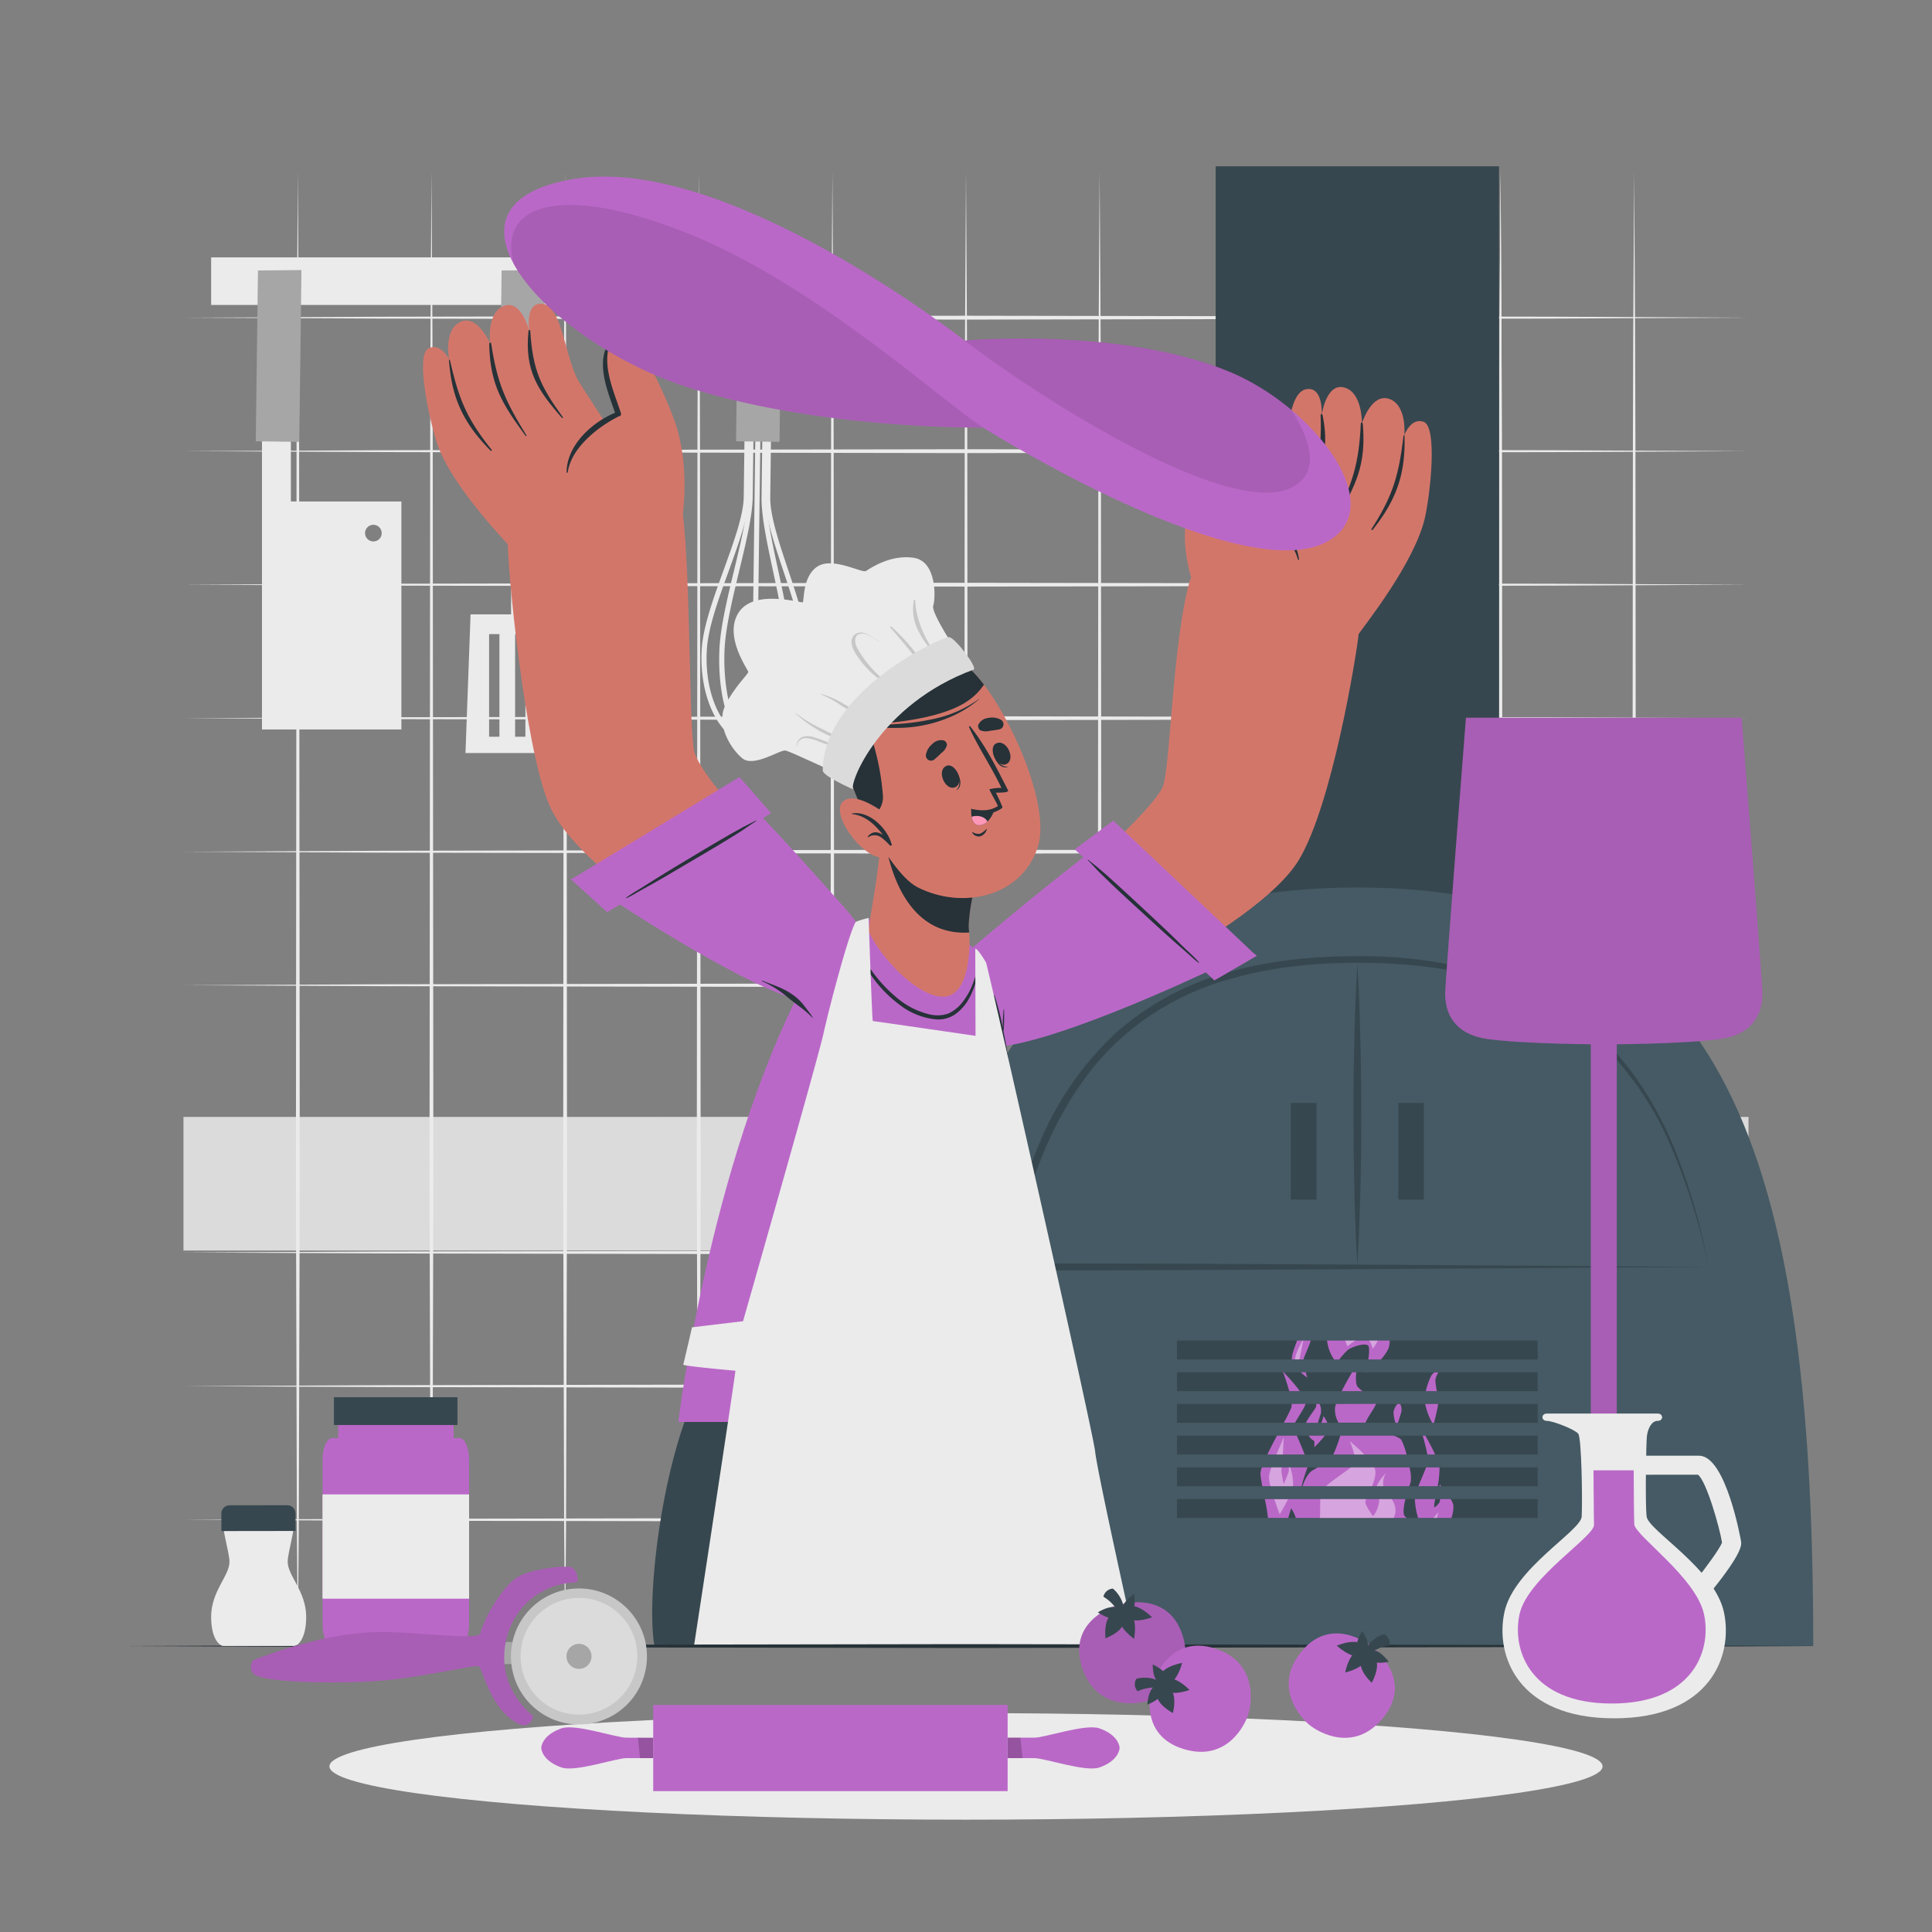 <svg xmlns="http://www.w3.org/2000/svg" viewBox="0 0 500 500"><rect x="0" y="0" width="500" height="500" fill="#808080" stroke="none"/><g id="freepik--background-complete--inject-96"><polygon points="47.48 254.98 98.11 254.73 148.74 254.65 250 254.48 351.26 254.64 401.89 254.73 452.52 254.98 401.89 255.22 351.26 255.31 250 255.47 148.74 255.31 98.11 255.22 47.48 254.98" style="fill:#ebebeb"></polygon><polygon points="47.48 220.42 98.11 220.18 148.74 220.09 250 219.92 351.26 220.09 401.89 220.18 452.52 220.42 401.89 220.67 351.26 220.75 250 220.92 148.74 220.75 98.11 220.67 47.48 220.42" style="fill:#ebebeb"></polygon><polygon points="47.48 185.87 98.11 185.63 148.74 185.54 250 185.37 351.26 185.54 401.89 185.62 452.52 185.87 401.89 186.11 351.26 186.2 250 186.37 148.74 186.2 98.11 186.11 47.48 185.87" style="fill:#ebebeb"></polygon><polygon points="47.48 151.32 98.11 151.07 148.74 150.98 250 150.82 351.26 150.98 401.89 151.07 452.52 151.32 401.89 151.56 351.26 151.65 250 151.81 148.74 151.65 98.11 151.56 47.48 151.32" style="fill:#ebebeb"></polygon><polygon points="47.48 116.76 98.11 116.52 148.74 116.43 250 116.26 351.26 116.43 401.89 116.52 452.52 116.76 401.89 117.01 351.26 117.09 250 117.26 148.74 117.09 98.11 117 47.48 116.76" style="fill:#ebebeb"></polygon><polygon points="47.48 82.21 98.11 81.97 148.74 81.88 250 81.71 351.26 81.88 401.89 81.96 452.52 82.21 401.89 82.45 351.26 82.54 250 82.71 148.74 82.54 98.11 82.45 47.48 82.21" style="fill:#ebebeb"></polygon><polygon points="47.48 289.56 98.11 289.32 148.74 289.23 250 289.06 351.26 289.23 401.89 289.32 452.52 289.56 401.89 289.81 351.26 289.89 250 290.06 148.74 289.89 98.11 289.8 47.48 289.56" style="fill:#ebebeb"></polygon><polygon points="47.48 324.14 98.11 323.9 148.74 323.81 250 323.65 351.26 323.81 401.89 323.9 452.52 324.14 401.89 324.39 351.26 324.48 250 324.64 148.74 324.48 98.11 324.39 47.48 324.14" style="fill:#ebebeb"></polygon><polygon points="47.48 358.73 98.11 358.49 148.74 358.4 250 358.23 351.26 358.4 401.89 358.48 452.52 358.73 401.89 358.97 351.26 359.06 250 359.23 148.74 359.06 98.11 358.97 47.48 358.73" style="fill:#ebebeb"></polygon><polygon points="47.48 393.31 98.11 393.07 148.74 392.98 250 392.81 351.26 392.98 401.89 393.07 452.52 393.31 401.89 393.56 351.26 393.65 250 393.81 148.74 393.64 98.11 393.56 47.48 393.31" style="fill:#ebebeb"></polygon><rect x="47.48" y="289.06" width="405.03" height="34.58" style="fill:#dbdbdb"></rect><polygon points="284.58 44.4 284.83 84.47 284.92 114.54 285.08 305.68 284.92 365.83 284.83 395.9 284.58 425.97 284.34 395.9 284.25 365.83 284.08 305.68 284.25 114.54 284.34 84.47 284.58 44.4" style="fill:#ebebeb"></polygon><polygon points="250 44.4 250.24 84.47 250.33 114.54 250.5 305.68 250.33 365.83 250.25 395.9 250 425.97 249.75 395.9 249.67 365.83 249.5 305.68 249.67 114.54 249.76 84.47 250 44.4" style="fill:#ebebeb"></polygon><polygon points="215.42 44.4 215.66 84.47 215.75 114.54 215.91 305.68 215.75 365.83 215.66 395.9 215.42 425.97 215.17 395.9 215.08 365.83 214.92 305.68 215.08 114.54 215.17 84.47 215.42 44.4" style="fill:#ebebeb"></polygon><polygon points="180.83 44.4 181.07 84.47 181.16 114.54 181.33 305.68 181.16 365.83 181.08 395.9 180.83 425.97 180.59 395.9 180.5 365.83 180.33 305.68 180.5 114.54 180.59 84.47 180.83 44.4" style="fill:#ebebeb"></polygon><polygon points="388.34 44.4 388.58 84.47 388.67 114.54 388.84 305.68 388.67 365.83 388.58 395.9 388.34 425.97 388.09 395.9 388 365.83 387.84 305.68 388.01 114.54 388.09 84.47 388.34 44.4" style="fill:#ebebeb"></polygon><polygon points="353.75 44.4 354 84.47 354.08 114.54 354.25 305.68 354.08 365.83 354 395.9 353.75 425.97 353.51 395.9 353.42 365.83 353.25 305.68 353.42 114.54 353.51 84.47 353.75 44.4" style="fill:#ebebeb"></polygon><polygon points="319.17 44.4 319.41 84.47 319.5 114.54 319.67 305.68 319.5 365.83 319.41 395.9 319.17 425.97 318.92 395.9 318.84 365.83 318.67 305.68 318.84 114.54 318.93 84.47 319.17 44.4" style="fill:#ebebeb"></polygon><polygon points="422.92 44.4 423.16 84.47 423.25 114.54 423.42 305.68 423.25 365.83 423.17 395.9 422.92 425.97 422.68 395.9 422.59 365.83 422.42 305.68 422.59 114.54 422.68 84.47 422.92 44.4" style="fill:#ebebeb"></polygon><polygon points="388.34 44.4 388.58 84.47 388.67 114.54 388.84 305.68 388.67 365.83 388.58 395.9 388.34 425.97 388.09 395.9 388 365.83 387.84 305.68 388.01 114.54 388.09 84.47 388.34 44.4" style="fill:#ebebeb"></polygon><polygon points="146.25 44.4 146.49 84.47 146.58 114.54 146.75 305.68 146.58 365.83 146.49 395.9 146.25 425.97 146 395.9 145.91 365.83 145.75 305.68 145.92 114.54 146 84.47 146.25 44.4" style="fill:#ebebeb"></polygon><polygon points="111.66 44.4 111.91 84.47 111.99 114.54 112.16 305.68 112 365.83 111.91 395.9 111.66 425.97 111.42 395.9 111.33 365.83 111.16 305.68 111.33 114.54 111.42 84.47 111.66 44.4" style="fill:#ebebeb"></polygon><polygon points="77.08 44.4 77.32 84.47 77.41 114.54 77.58 305.68 77.41 365.83 77.32 395.9 77.08 425.97 76.83 395.9 76.75 365.83 76.58 305.68 76.75 114.54 76.83 84.47 77.08 44.4" style="fill:#ebebeb"></polygon><rect x="54.64" y="66.61" width="160" height="12.31" style="fill:#ebebeb"></rect><path d="M195.11,192.83a10.39,10.39,0,0,1-7.48-3.74c-4.31-4.7-6.6-12.9-6-21.41.42-5.75,3.1-13.14,5.69-20.28s5.1-14.08,5.16-18.82l.72-56,3.43,0,0,1.31-2.12,0-.7,54.69c-.06,5-2.58,11.9-5.24,19.25-2.56,7.06-5.21,14.35-5.61,19.93-.6,8.16,1.56,16,5.64,20.42a9.08,9.08,0,0,0,6.53,3.32Z" style="fill:#ebebeb"></path><path d="M198.15,192.32a8.59,8.59,0,0,1-3,.51l0-1.31a9.13,9.13,0,0,0,6.61-3.15c4.19-4.34,6.55-12.1,6.16-20.27-.27-5.59-2.73-12.95-5.1-20.07-2.48-7.42-4.82-14.42-4.75-19.38L198.74,74l-2.11,0,0-1.31,3.42,0-.71,56c-.06,4.74,2.24,11.64,4.68,18.94s4.89,14.66,5.17,20.43c.4,8.51-2.1,16.65-6.53,21.24A11.8,11.8,0,0,1,198.15,192.32Z" style="fill:#ebebeb"></path><path d="M195.11,192.83a5.13,5.13,0,0,1-3.67-1.86c-3.65-3.9-5.76-13.23-5.24-23.21.3-5.73,2.08-13.11,3.8-20.25s3.4-14.14,3.47-18.92l.71-56,2.47,0,0,1.31-1.15,0-.7,54.69c-.07,4.92-1.74,11.86-3.51,19.2-1.7,7.09-3.46,14.41-3.76,20-.49,9.51,1.52,18.66,4.89,22.26a3.92,3.92,0,0,0,2.73,1.44Z" style="fill:#ebebeb"></path><path d="M196.56,192.59a4.05,4.05,0,0,1-1.45.24h-.65L196,72.62l3.12,0-.72,56c-.06,4.77,1.42,11.68,3,19s3.13,14.61,3.28,20.34c.27,10-2.08,19.27-5.83,23.08A6.09,6.09,0,0,1,196.56,192.59Zm-.78-1.14a4.46,4.46,0,0,0,2.11-1.3c3.46-3.51,5.71-12.61,5.45-22.12-.15-5.62-1.72-13-3.25-20.11-1.58-7.38-3.07-14.36-3-19.28l.7-54.69h-.5Z" style="fill:#ebebeb"></path><polygon points="191.05 70 190.49 114.21 201.74 114.35 202.31 69.89 191.05 70" style="fill:#a6a6a6"></polygon><rect x="132.27" y="101.55" width="4.75" height="60.04" style="fill:#ebebeb"></rect><path d="M147.5,159H121.78l-1.31,35.88h28.35Zm-18.25,31.67h-2.67V164.1h2.67Zm6.72,0h-2.66V164.1H136Zm6.72,0H140V164.1h2.66Z" style="fill:#ebebeb"></path><polygon points="129.82 70 129.25 114.21 140.51 114.35 141.07 69.89 129.82 70" style="fill:#a6a6a6"></polygon><path d="M75.28,129.78V101H67.8v87.79h36.08v-59Zm21.35,10.34A2.15,2.15,0,1,1,98.78,138,2.14,2.14,0,0,1,96.63,140.12Z" style="fill:#ebebeb"></path><polygon points="66.76 70 66.19 114.21 77.45 114.35 78.02 69.89 66.76 70" style="fill:#a6a6a6"></polygon></g><g id="freepik--Oven--inject-96"><rect x="314.61" y="43.04" width="73.34" height="215.59" style="fill:#37474f"></rect><path d="M469.27,426h-236c0-132.51,25-196.31,118-196.31S469.27,293.49,469.27,426Z" style="fill:#455a64"></path><path d="M442.14,327.87l-90.58.59L306,328.7l-45.61.1h-1.13l.22-1.12a156.44,156.44,0,0,1,9.71-32.23,81.88,81.88,0,0,1,19.14-27.7,72.56,72.56,0,0,1,29.52-16.13c10.87-3.11,22.19-4.14,33.4-4.16a120.76,120.76,0,0,1,33.34,4.35,72.28,72.28,0,0,1,29.3,16.24c8.27,7.69,14.38,17.41,18.81,27.67A153.54,153.54,0,0,1,442.14,327.87Zm0,0a158.76,158.76,0,0,0-10-31.9,82.09,82.09,0,0,0-19-27.11,71.07,71.07,0,0,0-28.95-15.69c-10.68-3-21.85-4-33-4s-22.26,1.13-32.89,4.2a70.75,70.75,0,0,0-28.72,15.8c-8.11,7.5-14.17,17-18.65,27.09a155,155,0,0,0-9.69,31.8l-.91-1.11,45.25.09,45.33.24Z" style="fill:#37474f"></path><path d="M351.29,249.31q.57,9.76.77,19.54c.16,6.52.21,13,.23,19.55s-.06,13-.22,19.54-.4,13-.78,19.55q-.59-9.78-.78-19.55c-.16-6.51-.21-13-.22-19.54s.06-13,.22-19.55S350.9,255.82,351.29,249.31Z" style="fill:#37474f"></path><rect x="334.06" y="285.44" width="6.64" height="25.02" style="fill:#37474f"></rect><rect x="361.86" y="285.44" width="6.64" height="25.02" style="fill:#37474f"></rect><rect x="304.61" y="346.94" width="93.34" height="4.88" style="fill:#37474f"></rect><rect x="304.61" y="355.15" width="93.34" height="4.88" style="fill:#37474f"></rect><rect x="304.61" y="363.35" width="93.34" height="4.88" style="fill:#37474f"></rect><rect x="304.61" y="371.55" width="93.34" height="4.88" style="fill:#37474f"></rect><rect x="304.61" y="379.76" width="93.34" height="4.88" style="fill:#37474f"></rect><rect x="304.61" y="387.96" width="93.34" height="4.88" style="fill:#37474f"></rect><path d="M364.77,379.76H349.61c-1.63,1.29-4.73,3.33-6.46,4.87h21.53c.14-.44.27-.8.36-1.05A10,10,0,0,0,364.77,379.76Zm7.78,0h-3.47c-.52,1.36-1.35,3.23-2,4.87h5A26.88,26.88,0,0,0,372.55,379.76Zm-3.67-8.21h-.69a50.23,50.23,0,0,1,1.21,4.88h2C370.7,374.84,369.71,373,368.88,371.55Zm3.69,12.57s0,.19,0,.51h.4C372.74,384.31,372.57,384.12,372.57,384.12Zm3.56,5.36a5.61,5.61,0,0,0-.7-1.52h-2.76a2.35,2.35,0,0,1-.1.79c-.28.5-1.19,1.46-1.41,1.29a9.7,9.7,0,0,1,.28-2.08h-5.27a18.78,18.78,0,0,0,.83,4.88h8.62A8.57,8.57,0,0,0,376.13,389.48Zm-49.54-9.72a5,5,0,0,0-.39,1.72c.05.72.24,1.86.48,3.15h10.17a38.15,38.15,0,0,1,1.55-4.87Zm9-8.21h-5.11c-.86,1.63-1.75,3.34-2.49,4.88h9.66C337.07,374.9,336.23,373,335.63,371.55Zm-3.39-16.4-.19-.19.07.19c.24.65,1,2.77,1.57,4.87h2.74C335,358.07,332.88,355.84,332.24,355.15Zm2.06,8.2a3,3,0,0,1-.09,1,37.8,37.8,0,0,1-1.92,3.84h2.91c.71-1.36,2.31-3.56,2.73-4.88Zm29.31,29.08c-.57-.61-.32-2.54.14-4.47H327.33a43.23,43.23,0,0,1,.82,4.88h5.25c.38-1.39.75-2.49.75-2.49a9.38,9.38,0,0,1,1.21,2.49h28.72A3.07,3.07,0,0,1,363.61,392.43Zm1.16-12.67H341l-1.32.79c-1.35.83-2.2,2.93-2.58,4.08h27.63c.14-.44.27-.8.36-1.05A10,10,0,0,0,364.77,379.76ZM351.35,358.9c-.52-.62-.49-2.3-.35-3.75h-1.09c-.81,1.38-1.83,3.18-2.68,4.87h5.43A7.62,7.62,0,0,1,351.35,358.9Zm-5.6,4.45a4.94,4.94,0,0,0-.25,1,6.78,6.78,0,0,0,.91,3.84h7c.41-1.28,2.32-3.7,2.69-4.88Zm16.87,9.2a5.31,5.31,0,0,0-2-1H346.86a37.15,37.15,0,0,1-1.8,4.88H364A16.77,16.77,0,0,0,362.62,372.55Z" style="fill:#BA68C8"></path><path d="M337.93,355.15c.19.71.36,1.29.38,1.38a18.84,18.84,0,0,1-1.67-1.38Z" style="fill:#BA68C8"></path><path d="M339.22,346.94c-.49,1.73-1.57,3.69-1.88,4.88h-3s0-.07,0-.11c-.07-1.17.7-3,1.35-4.77Z" style="fill:#BA68C8"></path><path d="M362.58,365.68c-.27.95-.58,1.89-.82,2.55h-.62a9.91,9.91,0,0,1-.5-2.87,4.74,4.74,0,0,1,1-2h.73A3.1,3.1,0,0,1,362.58,365.68Z" style="fill:#BA68C8"></path><path d="M372.2,363.35c-.21,1.46-.82,3.85-1.09,4.88h-.45a16.69,16.69,0,0,1-1.82-4.88Z" style="fill:#BA68C8"></path><path d="M371.46,357.13a18.22,18.22,0,0,0,.41,2.89H369a16.4,16.4,0,0,1,1.42-4,3.07,3.07,0,0,1,.77-.83h1.06A5.74,5.74,0,0,0,371.46,357.13Z" style="fill:#BA68C8"></path><path d="M353.54,355.15h.19l-.23.17S353.51,355.26,353.54,355.15Z" style="fill:#BA68C8"></path><path d="M359.65,346.94a5.56,5.56,0,0,1-.38,2.19,12.17,12.17,0,0,1-1.89,2.69H354.1a10.87,10.87,0,0,0,.16-3.28c-.38-1.35-4.43,0-5.44.82a19.78,19.78,0,0,0-2.22,2.46h-1.35a10.83,10.83,0,0,1-1.8-4.88Z" style="fill:#BA68C8"></path><path d="M341.83,365.81c-.28.75-.55,1.71-.73,2.42H338c.64-1.56,2.5-3.59,2.62-4.27a2.54,2.54,0,0,0,0-.61h.9A4.32,4.32,0,0,1,341.83,365.81Z" style="fill:#BA68C8"></path><path d="M338.69,371.55h4.16a30.09,30.09,0,0,1-2.7,3,10.92,10.92,0,0,0,0-1.39c0-.51-.36-.22-1-1A6,6,0,0,1,338.69,371.55Z" style="fill:#BA68C8"></path><path d="M343.51,368.23h-1.59a1,1,0,0,0,.16-.27,15.1,15.1,0,0,0,.43-1.48A7.52,7.52,0,0,1,343.51,368.23Z" style="fill:#BA68C8"></path><g style="opacity:0.4"><path d="M350.5,376.43a28.4,28.4,0,0,0-1.16-3.43,45,45,0,0,1,3.75,3.43Z" style="fill:#fff"></path><path d="M355.07,384.63H343.15c1.73-1.54,4.83-3.58,6.46-4.87h6.06a2.56,2.56,0,0,1,.16.4C356.21,381.35,355.72,383.05,355.07,384.63Z" style="fill:#fff"></path><path d="M358,384.63h-1.74a11.86,11.86,0,0,1,2.4-3.37A5.31,5.31,0,0,0,358,384.63Z" style="fill:#fff"></path><path d="M361.14,391.43a8.12,8.12,0,0,1-.44,1.41H341.55c.18-.93.05-3.11.14-4.88h11.89a2.24,2.24,0,0,0-.23.78c0,.92,2,3.67,2,3.67a7.64,7.64,0,0,0,1.55-3.67,4.84,4.84,0,0,0,0-.78h3.25A5.34,5.34,0,0,1,361.14,391.43Z" style="fill:#fff"></path><path d="M348.13,346.94h2.67a12.35,12.35,0,0,0-2.05,1.51C348.71,348.36,348.42,347.73,348.13,346.94Z" style="fill:#fff"></path><path d="M356.55,346.94a8.68,8.68,0,0,1-1.31,2.12,7,7,0,0,0-.87-2.12Z" style="fill:#fff"></path><path d="M337.28,346.94c-.25,1.27-.85,4.18-1,4.87h-1.1a1,1,0,0,1,0-.17c0-1.07,1.28-3.56,1.9-4.71Z" style="fill:#fff"></path><path d="M337.4,355.15h0Z" style="fill:#fff"></path><path d="M372.27,391.31s-.21.7-.41,1.53H371C371.68,392,372.27,391.31,372.27,391.31Z" style="fill:#fff"></path><path d="M329.79,388h3.55c-1,2-2.16,3.92-2.16,3.92S330.48,390.07,329.79,388Z" style="fill:#fff"></path><path d="M332,376.43h-1.67c1-2.32,1.89-4.43,1.89-4.43S332.14,374.31,332,376.43Z" style="fill:#fff"></path><path d="M334.63,384.63H328.8a8.65,8.65,0,0,1-.37-2.69,12.87,12.87,0,0,1,.62-2.18h2.64c-.29,1.06.54,4.26.54,4.26a25.84,25.84,0,0,0,1.28-3.15,3.89,3.89,0,0,0,0-1.11h.41A13.74,13.74,0,0,1,334.63,384.63Z" style="fill:#fff"></path></g></g><g id="freepik--Peel--inject-96"><rect x="411.7" y="263.15" width="6.72" height="162.88" style="fill:#BA68C8"></rect><path d="M456.11,257.15c0,6.6-3.79,10.79-11.05,11.76-10.09,1.37-30,1.37-30,1.37s-19.9,0-30-1.37c-7.26-1-11.05-5.16-11.05-11.76,0-3,5.38-71.4,5.38-71.4h71.34S456.11,254.14,456.11,257.15Z" style="fill:#BA68C8"></path><g style="opacity:0.1"><path d="M456.11,257.15c0,6.6-3.79,10.79-11.05,11.76-7.53,1-20.52,1.28-26.63,1.35V426H411.7V270.25c-6.11-.06-19.1-.32-26.63-1.34-7.26-1-11.05-5.16-11.05-11.76,0-3,5.37-71.4,5.37-71.4h71.35S456.11,254.14,456.11,257.15Z"></path></g></g><g id="freepik--Character--inject-96"><path d="M211.39,362.43s0,0,0,.11,0,0,0,.08,0,.13,0,.22l0,.14a2.14,2.14,0,0,1,.06.31,2.07,2.07,0,0,0,0,.22c0,.16,0,.33.09.53s.12.64.19,1l.35,1.94q.06.31.12.66c.06.3.11.62.18.94s.13.73.2,1.12v0c.05.27.11.55.16.83.15.85.31,1.76.49,2.73a.15.15,0,0,1,0,.07c.19,1.08.4,2.24.62,3.45.06.32.12.64.19,1l.18,1s0,0,0,0c0,.21.07.42.12.64h0c.3,1.7.63,3.48,1,5.37.11.64.23,1.28.34,1.93.24,1.28.47,2.58.72,3.92.06.31.12.62.17.94q.53,2.92,1.1,6.07c0,.21.08.43.12.64.18,1,.37,2,.54,3a2,2,0,0,1,0,.24c.09.47.17,1,.26,1.44.35,1.94.71,3.93,1.08,5.95.1.5.19,1,.28,1.53.18,1,.37,2.05.56,3.09.24,1.3.48,2.6.72,3.93s.47,2.65.72,4c.13.67.25,1.35.37,2s.3,1.62.44,2.44h68.58c-8.47-35.19-15.61-63.54-15.61-63.54Z" style="fill:#37474f"></path><path d="M221.77,370.35q5.16,27.81,10.42,55.62h.95c-3.64-18.58-7.4-37.13-11.14-55.69C222,370.13,221.74,370.2,221.77,370.35Z" style="fill:#263238"></path><path d="M211.4,362.43a.5.5,0,0,1,0,.11s0,0,0,.08,0,.13,0,.22l0,.14a2.14,2.14,0,0,1,.06.31,2.07,2.07,0,0,0,0,.22c0,.16.06.33.09.53s.12.64.19,1c.11.56.22,1.21.35,1.94q.06.31.12.66c.06.3.11.62.18.94s.13.73.2,1.12v0c.05.27.11.55.16.83.15.85.31,1.76.49,2.73a.15.15,0,0,1,0,.07c.2,1.08.41,2.22.63,3.44.07.32.12.64.18,1l.18,1s0,0,0,0c0,.21.08.42.12.64h0c.31,1.69.63,3.48,1,5.37.11.64.23,1.28.34,1.93.24,1.28.48,2.58.72,3.92.06.31.12.62.17.94.36,1.95.73,4,1.1,6.07,0,.21.08.43.12.64.18,1,.37,2,.54,3a2,2,0,0,1,0,.24c.09.47.17,1,.26,1.44.36,1.94.72,3.93,1.08,5.95.1.5.19,1,.28,1.53.19,1,.37,2.05.56,3.09.24,1.3.48,2.6.72,3.93s.48,2.65.72,4c.13.67.25,1.35.37,2L223,426h34.37l2.76-28.22.1-1,.11-1.08h0l.54-5.52h0l.47-4.78,2.24-22.92Z" style="fill:#263238"></path><path d="M169.38,426h77.05c.13-6.82.26-13.41.43-19.63h0c0-.15,0-.3,0-.45s8.64-5.12,13.3-9.13a16.35,16.35,0,0,0,2.17-2.16v0h0c3-3.8,6-18.4,12.15-32.14H179.31C171,381.49,167.24,414,169.38,426Z" style="fill:#37474f"></path><path d="M264.5,393.61c-4.41,1.8-8.37,4.58-12.28,7.25-4.07,2.78-7.79,6-11.7,9-.15.11,0,.36.16.25,4.12-2.63,8.43-4.94,12.51-7.65s8.07-5.19,11.5-8.5A.19.19,0,0,0,264.5,393.61Z" style="fill:#263238"></path><path d="M265.05,368.14c-.52,2.82-1.21,5.61-1.82,8.41-.57,2.63-1,5.32-1.68,7.92a13.5,13.5,0,0,1-3.69,6.63c-1,1-2.17,1.8-3.27,2.68-.59.48-1.23.93-1.85,1.41.08-.37.15-.75.22-1.13l.54-3.21q.6-3.57,1.15-7.14c.71-4.68,1.37-9.4,2.35-14a.15.15,0,0,0-.29-.07c-1.17,4.59-2.46,9.13-3.47,13.76-.5,2.27-2.28,13.48-2.36,14.27s-.15,1.64-.17,2.47a10,10,0,0,0,0,2.51.2.2,0,0,0,.38,0h0a10.21,10.21,0,0,0,.71-2.44c.2-.8.39-1.61.53-2.43,0-.29.09-.59.13-.89,1.11-.67,2.14-1.56,3.17-2.3s2.24-1.6,3.3-2.48a12.68,12.68,0,0,0,4-6.29,45.63,45.63,0,0,0,1.32-8.06c.36-3.18.62-6.38,1.06-9.56C265.37,368,265.09,368,265.05,368.14Z" style="fill:#263238"></path><path d="M189.7,387.78c1.18-.62,5.76.47,14.1-.95a9.55,9.55,0,0,0,4.49-1.83c2.18-1.77,3.82-4.62,5.13-7.06a36,36,0,0,0,3.59-8.72c.05-.18.31-.1.28.08-.31,1.73-.48,3.45-.94,5.16a32.82,32.82,0,0,1-1.72,4.68c-1.26,2.83-2.73,5.86-5.27,7.77s-6.37,2.38-9.59,2.61c-1.87.13-9.18-.07-10.17-1.11A.41.41,0,0,1,189.7,387.78Z" style="fill:#263238"></path><path d="M259.84,267.82c13.28-2.85,65.3-27.25,76.25-45.19,8.62-14.13,14.9-52.73,15.53-58.55,1.72-16-41.21-22.75-43.75-13.64-4.52,16.2-5,49.48-7.06,53.46-4.17,7.91-31.58,32.22-51.38,45.34C236.62,257.73,235.68,273,259.84,267.82Z" style="fill:#d3766a"></path><path d="M351.62,164.08c1.52-2.25,14.53-18.5,17.15-30.11,1.39-6.15,3.3-23.48-.33-24.8-3.32-1.19-5,3.43-5,3.43s.74-7.74-3.89-9.36-7.09,6.34-7.09,6.34.18-8-4.55-9.29-5.86,7.13-5.86,7.13.5-7.31-3.84-6.72c-5.22.7-4.63,14.29-7.35,20.71-.62,1.46-14.6,28.7-14.6,28.7Z" style="fill:#d3766a"></path><path d="M341.77,107.52c.41,10-1.13,14.43-6,23-.1.17.13.35.24.18,5.57-7.91,8.32-13.2,6.29-23.19C342.16,107,341.76,107,341.77,107.52Z" style="fill:#263238"></path><path d="M352.17,109.64c-.48,10.42-2.11,15.25-6.6,24.56-.06.13.16.26.23.13,5.16-8.77,7.78-14.11,6.9-24.58C352.65,109.28,352.2,109.17,352.17,109.64Z" style="fill:#263238"></path><path d="M363.2,113c-1.19,10-2.76,15.42-8.27,23.91a.19.19,0,0,0,.3.22c6.46-8.11,8.46-14.8,8.27-24.06C363.49,112.48,363.27,112.41,363.2,113Z" style="fill:#263238"></path><path d="M309.59,153.36s-3.82-8.93-2.76-17.86c.67-5.6,7.65-26.67,12.28-25.27,6,1.8,3.95,14.82,2.13,21.06,0,0,13.84,4.16,14.41,13.81S309.59,153.36,309.59,153.36Z" style="fill:#d3766a"></path><path d="M320.6,111.27c4.27,5.58,1.34,13.62,0,19.8a.58.58,0,0,0,.61.73c5.69,2.13,13.09,6.79,14.68,13a.15.15,0,0,0,.29,0c-.8-6.9-7.7-12.07-14.08-14,1.46-6.32,4-14.51-1.47-19.53A0,0,0,0,0,320.6,111.27Z" style="fill:#263238"></path><path d="M282.41,220.34l35.73,28.44s-37,18.07-56.47,21.66c-20.25,3.74-30.61-7.84-9.76-25.41C272.44,227.71,282.41,220.34,282.41,220.34Z" style="fill:#BA68C8"></path><polyline points="325.28 247.35 314.28 253.73 278.15 219.81 288.11 212.38 324.33 246.58" style="fill:#BA68C8"></polyline><path d="M310.18,249.15c-1-.72-1.89-1.59-2.81-2.4l-2.84-2.49c-1.92-1.68-3.82-3.4-5.7-5.13-3.76-3.45-7.54-6.88-11.25-10.4-1-1-2-1.93-3-2.92s-2-2.16-3.05-3.2c-.07-.07,0-.16.1-.1,1,.83,2,1.58,2.95,2.4s2,1.7,2.92,2.56q2.85,2.57,5.66,5.18c3.68,3.42,7.38,6.83,11,10.33,1,1,2,2,3,2.94s2.18,2,3.14,3.13A.07.07,0,0,1,310.18,249.15Z" style="fill:#263238"></path><path d="M277.31,368H175.55s8.63-72.49,35.85-119.53c10.18-17.58,38.42-14.48,44.07,3.88C264.19,280.74,277.6,367.66,277.31,368Z" style="fill:#BA68C8"></path><path d="M259.7,267c0-.36.06-.74.09-1.1s.06-1,.08-1.53c0-1,0-2,0-3.05,0-.09-.13-.08-.14,0-.09,1-.17,2-.21,3,0,.49,0,1,0,1.47a1.62,1.62,0,0,1,0,.22,66.4,66.4,0,0,0-2.14-8.41c0-.09-.19-.08-.18,0,.42,3.12,1.22,6.22,1.86,9.31s1.37,6.31,2.1,9.46a.08.08,0,0,0,.15,0C260.87,273.19,260.36,270.07,259.7,267Z" style="fill:#263238"></path><path d="M207.12,256c-12.72-4.76-56.74-28.42-65-47.76-6.47-15.25-10.92-62.41-10.7-68.27.63-16,44.08-16.49,45.27-7.11,2.11,16.69,1.58,57.75,3.07,62,3,8.44,22.66,28.42,40.33,44.29C231.56,249.4,230.26,264.65,207.12,256Z" style="fill:#d3766a"></path><path d="M133.36,143c-1.75-2.08-16.39-16.88-20.21-28.16-2-6-5.73-23-2.25-24.69,3.17-1.54,5.34,2.88,5.34,2.88s-1.55-7.62,2.89-9.71,7.7,5.56,7.7,5.56-1-7.94,3.57-9.7S137,85.67,137,85.67s-1.27-7.22,3.11-7.09c5.27.16,6.11,13.73,9.48,19.84.76,1.39,17.51,27,17.51,27Z" style="fill:#d3766a"></path><path d="M137.24,85.74c.64,10,2.64,14.24,8.41,22.21.11.15-.09.36-.22.2-6.37-7.29-9.65-12.26-8.67-22.4C136.8,85.25,137.21,85.27,137.24,85.74Z" style="fill:#263238"></path><path d="M127.12,88.94c1.57,10.31,3.7,14.94,9.13,23.74.08.12-.13.26-.21.14-6-8.18-9.22-13.22-9.43-23.72C126.6,88.63,127.05,88.47,127.12,88.94Z" style="fill:#263238"></path><path d="M116.51,93.47c2.24,9.87,4.35,15,10.72,22.91a.18.18,0,0,1-.27.25c-7.28-7.38-10-13.83-10.74-23.06C116.16,92.94,116.37,92.85,116.51,93.47Z" style="fill:#263238"></path><path d="M176.73,132.86s1.72-12.17-1.82-22.94c-1.75-5.36-10.38-25.72-14.85-23.85-5.76,2.42-2.38,15.15.09,21.17,0,0-13.34,5.58-12.89,15.24S176.73,132.86,176.73,132.86Z" style="fill:#d3766a"></path><path d="M158.7,87.26c-3.67,6,.08,13.68,2,19.7a.57.57,0,0,1-.54.78c-5.43,2.72-12.31,8.13-13.23,14.47a.15.15,0,0,1-.3,0c.07-6.93,6.4-12.8,12.54-15.39-2.11-6.14-5.53-14-.57-19.58A0,0,0,0,1,158.7,87.26Z" style="fill:#263238"></path><path d="M191.72,205.74l-39.49,22.92s34,23.28,52.7,29.66c19.48,6.65,31.42-3.29,13.37-23.71C200.51,214.48,191.72,205.74,191.72,205.74Z" style="fill:#BA68C8"></path><polyline points="147.73 227.54 157.15 236.07 199.57 210.45 191.38 201.1 148.82 226.98" style="fill:#BA68C8"></polyline><path d="M162.12,232.46c1.12-.5,2.18-1.17,3.25-1.77s2.2-1.23,3.3-1.84Q172,227,175.31,225c4.4-2.58,8.81-5.15,13.17-7.82,1.2-.73,2.4-1.46,3.57-2.23s2.43-1.69,3.66-2.49c.08,0,0-.15-.08-.11-1.1.61-2.27,1.12-3.38,1.73s-2.28,1.25-3.4,1.89c-2.21,1.28-4.42,2.57-6.61,3.88-4.31,2.58-8.64,5.15-12.9,7.82l-3.56,2.24c-1.24.78-2.56,1.51-3.72,2.4C162,232.38,162,232.49,162.12,232.46Z" style="fill:#263238"></path><path d="M207.9,260a13.22,13.22,0,0,0-3-2.74c-2.33-1.61-5-2.43-7.61-3.46a.08.08,0,1,0-.05.15,26.82,26.82,0,0,1,6.87,4.38c1,.79,2,1.58,3,2.31a23,23,0,0,1,3.11,2.73c0,.05.15,0,.1-.08C209.62,262.16,208.75,261.1,207.9,260Z" style="fill:#263238"></path><path d="M220.93,242.37a37,37,0,0,0,11,15.7,20.34,20.34,0,0,0,8.51,4.42,8.69,8.69,0,0,0,5-.19,9.78,9.78,0,0,0,3.79-3.12,18.38,18.38,0,0,0,2.65-4.89,43.78,43.78,0,0,0,1.76-6,.06.06,0,1,1,.11,0c-.41,1.94-.66,3.91-1.21,5.82a19.86,19.86,0,0,1-2.06,4.83,12,12,0,0,1-3.44,3.67,7.77,7.77,0,0,1-5,1.18,18.25,18.25,0,0,1-9.39-3.88,32.37,32.37,0,0,1-7-7.22,34.37,34.37,0,0,1-4.91-10.27C220.7,242.29,220.89,242.25,220.93,242.37Z" style="fill:#263238"></path><path d="M245,257.85c-6.24,1.14-16.36-8.84-20.15-16.7-.26-.54.83-6,1.84-12.74.59-4.09,1.16-8.65,1.37-12.85,0-.86,26,7.75,26,7.75s-3,8.67-3.37,16a9.68,9.68,0,0,0,.09,1.73c0,.08,0,.18,0,.29C251.17,244.62,251,256.74,245,257.85Z" style="fill:#d3766a"></path><path d="M248.09,241.32a15.3,15.3,0,0,0,2.71,0,2.48,2.48,0,0,0,0-.29,9.68,9.68,0,0,1-.09-1.73c.33-7.32,3.37-16,3.37-16s-21.08-7-25.29-7.75C229.34,220.46,232.58,240.18,248.09,241.32Z" style="fill:#263238"></path><path d="M217.85,191.1c-.28,9.77,11.65,34.51,19.66,38.55,11.61,5.86,27.05,2.48,31.13-10.66,3.95-12.74-12.15-44.7-20.77-48C235.19,166.11,218.25,176.66,217.85,191.1Z" style="fill:#d3766a"></path><path d="M247.29,199.22c0-.06-.09.14,0,.21.84,1.64,1.54,3.67.29,4.94,0,0,0,.12.06.09C249.31,203.32,248.36,200.64,247.29,199.22Z" style="fill:#263238"></path><path d="M245,198.19c-2.78,1.07-.43,6.56,2.15,5.56S247.31,197.28,245,198.19Z" style="fill:#263238"></path><path d="M257,194.84c0-.07.17,0,.19.1.68,1.72,1.74,3.58,3.52,3.48.06,0,.09.09,0,.1C258.76,199.06,257.37,196.58,257,194.84Z" style="fill:#263238"></path><path d="M257.76,192.42c2.65-1.38,5.22,4,2.76,5.28S255.55,193.57,257.76,192.42Z" style="fill:#263238"></path><path d="M241.73,196.61a23.73,23.73,0,0,0,1.81-1.66,4,4,0,0,0,1.51-2,1.25,1.25,0,0,0-.79-1.32,3.11,3.11,0,0,0-3,.94,4.61,4.61,0,0,0-1.65,2.88A1.34,1.34,0,0,0,241.73,196.61Z" style="fill:#263238"></path><path d="M258.7,188.74a22.1,22.1,0,0,1-2.42.37,4,4,0,0,1-2.55-.09,1.29,1.29,0,0,1-.54-1.45,3.15,3.15,0,0,1,2.64-1.77,4.6,4.6,0,0,1,3.27.51A1.35,1.35,0,0,1,258.7,188.74Z" style="fill:#263238"></path><path d="M251.76,215.38a2.86,2.86,0,0,0,1.86.39,4.93,4.93,0,0,0,1.65-1.22.07.07,0,0,1,.11.06,2.5,2.5,0,0,1-1.76,1.85,2,2,0,0,1-2-.93C251.57,215.44,251.68,215.35,251.76,215.38Z" style="fill:#263238"></path><path d="M251.37,209.53a6.3,6.3,0,0,0,5,.91,7.88,7.88,0,0,0,2.12-.79c.13-.07.26-.14.38-.22s.22-.13.34-.22a.44.44,0,0,0,.18-.52v0a.83.83,0,0,0-.09-.16v0l-.07-.14c-.52-1.33-1.5-3.26-1.5-3.26.58,0,3.49.08,3.15-.59C258.08,199,255,192.86,251.09,188a.18.18,0,0,0-.3.18c2.45,5.4,5.84,10.34,8.38,15.73a11,11,0,0,0-3.09.35c-.16.13,2,3.7,2.15,4.32a.09.09,0,0,1,0,.06c-2.08,1.23-4,1.28-6.79.71C251.29,209.26,251.21,209.43,251.37,209.53Z" style="fill:#263238"></path><path d="M257.4,209.31a7.48,7.48,0,0,1-1.83,3.31,3.42,3.42,0,0,1-1.83.93c-1.51.22-2.08-1-2.29-2.18a8.32,8.32,0,0,1-.09-1.9A9.64,9.64,0,0,0,257.4,209.31Z" style="fill:#263238"></path><path d="M255.57,212.62a3.42,3.42,0,0,1-1.83.93c-1.51.22-2.08-1-2.29-2.18C253,210.89,254.84,211.26,255.57,212.62Z" style="fill:#ff97b8"></path><path d="M254.64,177.19a15,15,0,0,1-3.56,3.75c-7.84,6.11-26.77,6.51-26.77,6.51a64.62,64.62,0,0,1,4.21,18.7,5.85,5.85,0,0,1-3.1,5.29s-1.14-1.15-2.76-3c-2.94-6.66-4.93-13.29-4.81-17.34.4-14.44,17.34-25,30-20.12C249.84,171.74,252.21,174,254.64,177.19Z" style="fill:#263238"></path><path d="M253.38,180.89a31.32,31.32,0,0,1-12.15,5.25,63.83,63.83,0,0,1-13.79,1.38c-2.69,0-5.39-.1-8.08-.25-.08,0-.09.12,0,.13a70,70,0,0,0,14.67.93A35.07,35.07,0,0,0,247.17,185a29.49,29.49,0,0,0,6.27-4.08A0,0,0,1,0,253.38,180.89Z" style="fill:#263238"></path><path d="M229.61,210.93s-8.34-6.64-11.52-3.42,4.82,14,9.77,14.38a4.73,4.73,0,0,0,5.36-4.24Z" style="fill:#d3766a"></path><path d="M220.46,210.55a.07.07,0,0,0,0,.13c3.5.34,6,2.75,8.06,5.42-1.28-.88-2.73-1.14-3.95.42-.07.09,0,.19.13.15a2.9,2.9,0,0,1,3.36.06,13.82,13.82,0,0,1,2.21,2.05c.23.23.69-.07.49-.36l-.05-.06C229.61,214.35,224.86,209.68,220.46,210.55Z" style="fill:#263238"></path><path d="M216.71,200.18c-.32-.1-12-5.61-13.38-5.94s-8.23,4.48-11.24,2-6.77-8.71-4.44-13.58,6-8.19,6-8.76-6.48-9.23-2.49-15.39,16.16-2.4,16.58-2.63-.14-6.8,3.88-9.31,11.5,1.85,12.51,1.2,6.33-4.35,12.38-3.41,5.62,10.72,5,12.43,6.27,12.09,6.27,12.09Z" style="fill:#ebebeb"></path><path d="M218.12,193.89a5.66,5.66,0,0,1-1.76-.73c-.59-.31-1.17-.61-1.76-.89a25.71,25.71,0,0,0-3.7-1.38,5,5,0,0,0-3.18-.2,2.29,2.29,0,0,0-1.06.86,2.26,2.26,0,0,0-.43.79,7.12,7.12,0,0,0,0,.8c0,.08.13.08.12,0a1.4,1.4,0,0,1,.18-1,3.86,3.86,0,0,1,.54-.6,2.3,2.3,0,0,1,1.59-.52,9.57,9.57,0,0,1,3.18.86l3.2,1.18a8.41,8.41,0,0,0,3.06,1C218.19,194,218.21,193.9,218.12,193.89Z" style="fill:#c7c7c7"></path><path d="M220.31,192.43l-7.25-3.62a36.08,36.08,0,0,1-7.05-4.2c-.06-.05-.14,0-.08.09a36.39,36.39,0,0,0,6.67,4.75,51,51,0,0,0,7.66,3.12C220.33,192.59,220.38,192.47,220.31,192.43Z" style="fill:#c7c7c7"></path><path d="M223.94,185.66c-1.88-1.35-3.9-2.52-5.9-3.69a22.89,22.89,0,0,0-5.6-2.39.06.06,0,0,0,0,.11,29.55,29.55,0,0,1,5.41,3c1.93,1.16,3.88,2.35,5.91,3.33A.22.22,0,0,0,223.94,185.66Z" style="fill:#c7c7c7"></path><path d="M223,163.71a2.36,2.36,0,0,0-2.63,2.53c.1,1.75,1.35,3.4,2.36,4.77a23.09,23.09,0,0,0,3.82,4,23.6,23.6,0,0,0,5.31,3.22c.08,0,.13-.06.06-.1a27.41,27.41,0,0,1-7.33-6.37,25.44,25.44,0,0,1-2.71-4c-.64-1.18-1.07-3.45.8-3.76s3.18,1.39,4.72,1.94c0,0,.05,0,0-.06C225.86,165.28,224.76,163.88,223,163.71Z" style="fill:#c7c7c7"></path><path d="M236.51,155.37a12.17,12.17,0,0,0,1.13,7.84A21.25,21.25,0,0,0,240,167a23.26,23.26,0,0,0,3,3.55.06.06,0,0,0,.1-.07c-.73-1.27-1.74-2.37-2.49-3.62a28.45,28.45,0,0,1-2-3.91,26.49,26.49,0,0,1-1.2-3.69,17.62,17.62,0,0,1-.54-3.89A.17.17,0,0,0,236.51,155.37Z" style="fill:#c7c7c7"></path><path d="M235.54,167.18a49.22,49.22,0,0,0-4.86-5,.18.18,0,0,0-.25.26c1.56,1.69,3,3.49,4.49,5.28s2.79,3.66,4.34,5.33c.05.05.12,0,.09-.08A26.22,26.22,0,0,0,235.54,167.18Z" style="fill:#c7c7c7"></path><path d="M220.81,204.29c-1.2-1.28,6.75-22,31.16-31,1.14-.42-4.78-8.28-6.36-8.41s-32.51,13.69-32.69,34.53C212.91,200.85,220.81,204.29,220.81,204.29Z" style="fill:#dbdbdb"></path><path d="M252.4,245.51c.73.1,2.39,2.94,2.78,3.57s27.74,121.47,28.26,126.69S294,426,294,426H179.6s10.72-70.07,10.72-71.26c0,0-13.65-1.19-13.5-1.59s2.27-9.64,2.27-9.64l13.21-1.59s19.48-68.29,20.8-74.36,6.55-26.15,8.39-29a24,24,0,0,1,3.31-1s.9,26.68,1.08,26.68,26.59,3.83,26.59,3.83Z" style="fill:#ebebeb"></path></g><g id="freepik--Pizza--inject-96"><path d="M249.64,88.14s40.9-3.66,69,8.26c20.89,8.86,39.88,33.1,26.33,42.84-21.08,15.15-90.55-28.58-90.55-28.58s-43.11.65-77.62-10.82-68-46.82-28.4-53.51S249.64,88.14,249.64,88.14Z" style="fill:#BA68C8"></path><path d="M133,68.41v0c6.59,11.91,25,25.18,43.79,31.41,34.51,11.46,77.62,10.82,77.62,10.82-12.11-8-44.44-37.72-77.27-50.59S128.71,53.22,133,68.41Z" style="opacity:0.1"></path><path d="M249.65,88.14c20.22,15.46,69.22,46.49,84.93,37.88,7.17-3.93,4.56-12.18-.4-20a62.92,62.92,0,0,0-15.54-9.66C290.54,84.47,249.65,88.14,249.65,88.14Z" style="opacity:0.1"></path></g><g id="freepik--Table--inject-96"><polygon points="30.67 426 85.5 425.76 140.34 425.67 250 425.5 359.66 425.67 414.5 425.75 469.33 426 414.5 426.24 359.66 426.33 250 426.5 140.34 426.33 85.5 426.24 30.67 426" style="fill:#263238"></polygon></g><g id="freepik--Shadow--inject-96"><ellipse cx="250" cy="457.14" rx="164.74" ry="13.79" style="fill:#ebebeb"></ellipse></g><g id="freepik--Tools--inject-96"><path d="M121.4,377.7v42.72c0,3.05-1.14,5.55-2.53,5.55l-16.44,0H86c-1.39,0-2.51-2.47-2.51-5.52V377.7c0-3.06,1.12-5.53,2.51-5.53h1.52v-4h14.94v0l14.92,0v4h1.52C120.26,372.17,121.4,374.64,121.4,377.7Z" style="fill:#BA68C8"></path><rect x="86.42" y="361.6" width="31.97" height="7.19" style="fill:#37474f"></rect><rect x="83.46" y="386.75" width="37.94" height="26.99" style="fill:#ebebeb"></rect><path d="M79.24,418.44c0,5.6-2.1,7.53-3.17,7.53l-9.41,0H57.84c-1.08,0-3.19-1.92-3.2-7.52,0-6.65,4.75-10.63,4.75-14.26,0-2.37-2.29-9.72-1.31-9.72l17.65,0c1,0-1.28,7.35-1.28,9.71C74.46,407.83,79.23,411.8,79.24,418.44Z" style="fill:#ebebeb"></path><path d="M59.46,389.55H74.35a2.15,2.15,0,0,1,2.15,2.15v4.37a.15.15,0,0,1-.15.15H57.46a.15.15,0,0,1-.15-.15V391.7a2.15,2.15,0,0,1,2.15-2.15Z" transform="translate(-0.57 0.1) rotate(-0.08)" style="fill:#37474f"></path><rect x="125.18" y="424.91" width="15.15" height="5.72" transform="translate(273.88 852.85) rotate(178.87)" style="fill:#a6a6a6"></rect><circle cx="149.84" cy="428.67" r="17.6" transform="translate(-261.41 236.11) rotate(-45.64)" style="fill:#c7c7c7"></circle><circle cx="149.84" cy="428.67" r="15.11" transform="translate(-289.37 544) rotate(-85.45)" style="fill:#dbdbdb"></circle><path d="M146.68,429.36a3.24,3.24,0,1,0,2.47-3.86A3.23,3.23,0,0,0,146.68,429.36Z" style="fill:#a6a6a6"></path><path d="M148.92,409.54c1.11,0,.48-3-.84-3.81s-10.5.33-13.91,2.3c-4,2.29-8.8,10.5-9.85,14.71-.48,1.9-17.41-.59-27-.35-12.76.31-25.69,5-31.15,7-1.56.56-1.65,3-.28,4C69,435.43,86.86,435.86,98,435s24.6-4.17,25.83-3.76,2.71,11.14,10.64,15c2.31,1.14,3.68-1.55,3.45-2.07s-10.17-7.52-6.7-20.66A18.85,18.85,0,0,1,148.92,409.54Z" style="fill:#BA68C8"></path><path d="M148.92,409.54c1.11,0,.48-3-.84-3.81s-10.5.33-13.91,2.3c-4,2.29-8.8,10.5-9.85,14.71-.48,1.9-17.41-.59-27-.35-12.76.31-25.69,5-31.15,7-1.56.56-1.65,3-.28,4C69,435.43,86.86,435.86,98,435s24.6-4.17,25.83-3.76,2.71,11.14,10.64,15c2.31,1.14,3.68-1.55,3.45-2.07s-10.17-7.52-6.7-20.66A18.85,18.85,0,0,1,148.92,409.54Z" style="opacity:0.1"></path><rect x="169.05" y="441.24" width="91.72" height="22.3" style="fill:#BA68C8"></rect><path d="M169.05,449.74V455h-6.9c-2.75,0-13.27,3.68-16.85,2.42-5.22-1.83-5.22-5.07-5.22-5.07s0-3.23,5.22-5.05c3.58-1.26,14.1,2.41,16.85,2.41Z" style="fill:#BA68C8"></path><path d="M169.05,449.74V455h-3.41l-.56-5.29Z" style="opacity:0.2"></path><path d="M260.78,455v-5.29h6.9c2.75,0,13.27-3.67,16.85-2.41,5.22,1.82,5.22,5.06,5.22,5.06s0,3.23-5.22,5.06c-3.58,1.26-14.1-2.42-16.85-2.42Z" style="fill:#BA68C8"></path><path d="M264.64,455h-3.86v-5.29h3.3Z" style="opacity:0.2"></path></g><g id="freepik--Tomatoes--inject-96"><path d="M280,431.35c3.44,11.2,14,9.77,17,8.85s12.52-5.65,9.08-16.85-14.71-8.62-16.71-8C287,416,276.51,420.14,280,431.35Z" style="fill:#BA68C8"></path><path d="M280,431.35c3.44,11.2,14,9.77,17,8.85s12.52-5.65,9.08-16.85-14.71-8.62-16.71-8C287,416,276.51,420.14,280,431.35Z" style="opacity:0.1"></path><path d="M290.28,416.87s.46,4.22,7.86,1.7C298.14,418.57,293.14,413.24,290.28,416.87Z" style="fill:#37474f"></path><path d="M291,418.62s3.48.23,2.49-6.11C293.48,412.51,288.46,415.8,291,418.62Z" style="fill:#37474f"></path><path d="M290.71,417.5s-1.21,3.27-6.6-.22C284.11,417.28,289.16,414,290.71,417.5Z" style="fill:#37474f"></path><path d="M290.48,416.67s-3.24,2.74,3,7.47C293.46,424.14,295.09,417,290.48,416.67Z" style="fill:#37474f"></path><path d="M290.14,417.28s-4.67-1.31-4.06,6.68C286.08,424,293.23,421.47,290.14,417.28Z" style="fill:#37474f"></path><path d="M290.93,418.26a8.37,8.37,0,0,0-2.91-7.13,2.67,2.67,0,0,0-2.46,2.1s4,2.23,4.26,5.86l.93-.56" style="fill:#37474f"></path><path d="M306.13,452.59c11.18,3.54,16-5.94,16.93-8.93s2.47-13.51-8.71-17.05-15.45,7.21-16.08,9.21C297.56,438.06,295,449.06,306.13,452.59Z" style="fill:#BA68C8"></path><path d="M300.09,435.87s3.73,2,5.86-5.51C306,430.36,298.73,431.45,300.09,435.87Z" style="fill:#37474f"></path><path d="M301.94,436.28s2.16-2.74-3.62-5.53C298.32,430.75,298.17,436.75,301.94,436.28Z" style="fill:#37474f"></path><path d="M300.85,435.87s2,2.85-3.93,5.3C296.92,441.17,297.13,435.18,300.85,435.87Z" style="fill:#37474f"></path><path d="M300,435.59s.42,4.22,7.84,1.79C307.88,437.38,302.94,432,300,435.59Z" style="fill:#37474f"></path><path d="M300.35,436.22s-3.74,3.09,3.19,7.13C303.54,443.35,305.55,436.05,300.35,436.22Z" style="fill:#37474f"></path><path d="M301.6,436.13a8.35,8.35,0,0,0-7.52-1.66,2.69,2.69,0,0,0,.33,3.22s4.1-2,7.24-.18l.07-1.08" style="fill:#37474f"></path><path d="M357.87,444.68c-7.48,9-16.65,3.68-19.07,1.67s-9.4-10-1.93-19,16.89-2.33,18.5-1C357.19,427.82,365.34,435.64,357.87,444.68Z" style="fill:#BA68C8"></path><path d="M353.87,427.35s-2,3.72-7.91-1.45C346,425.9,352.62,422.9,353.87,427.35Z" style="fill:#37474f"></path><path d="M352.54,428.69s-3.3-1.12,0-6.6C352.58,422.09,356,427.05,352.54,428.69Z" style="fill:#37474f"></path><path d="M353.23,427.77s-.13,3.48,6.18,2.32C359.41,430.09,356,425.16,353.23,427.77Z" style="fill:#37474f"></path><path d="M353.76,427.09s1.94,3.77-5.62,5.76C348.14,432.85,349.37,425.64,353.76,427.09Z" style="fill:#37474f"></path><path d="M353.84,427.78s4.82.58,1.19,7.72C355,435.5,349.38,430.46,353.84,427.78Z" style="fill:#37474f"></path><path d="M352.74,428.39a8.37,8.37,0,0,1,5.42-5.48,2.69,2.69,0,0,1,1.47,2.89s-4.53.53-6.18,3.77l-.65-.87" style="fill:#37474f"></path></g><g id="freepik--Oil--inject-96"><path d="M442.68,412.11,438.84,409c2.93-3.64,6.27-8.3,6.82-9.77-.57-3.69-4-15.86-6.22-17.57H425.11v-4.92h14.61c7,0,10.84,22,10.87,22.19C450.7,399.82,451,401.84,442.68,412.11Zm3-13Z" style="fill:#ebebeb"></path><path d="M417.74,444.7c-24.84,0-30.85-16.15-28.4-27.48s19.79-21,20-24.73,0-20.31-.89-21.44-6.57-3.33-8.11-3.33-1.54-1.89,0-1.89H429c1.54,0,1.54,1.89,0,1.89s-2.51,1.9-2.78,3.91c-.2,1.4-.48,17.78-.07,20.86.5,3.66,17.54,13.41,20,24.73S442.57,444.7,417.74,444.7Z" style="fill:#ebebeb"></path><path d="M417.12,440.87c-20.88,0-25.93-13.57-23.87-23.09s19.62-20.17,19.28-23.26c-.06-.61-.11-12.72-.14-14H422.8c0,1.32.07,13.45.15,14,.41,3.08,16,13.73,18.05,23.26S438,440.87,417.12,440.87Z" style="fill:#BA68C8"></path></g></svg>

